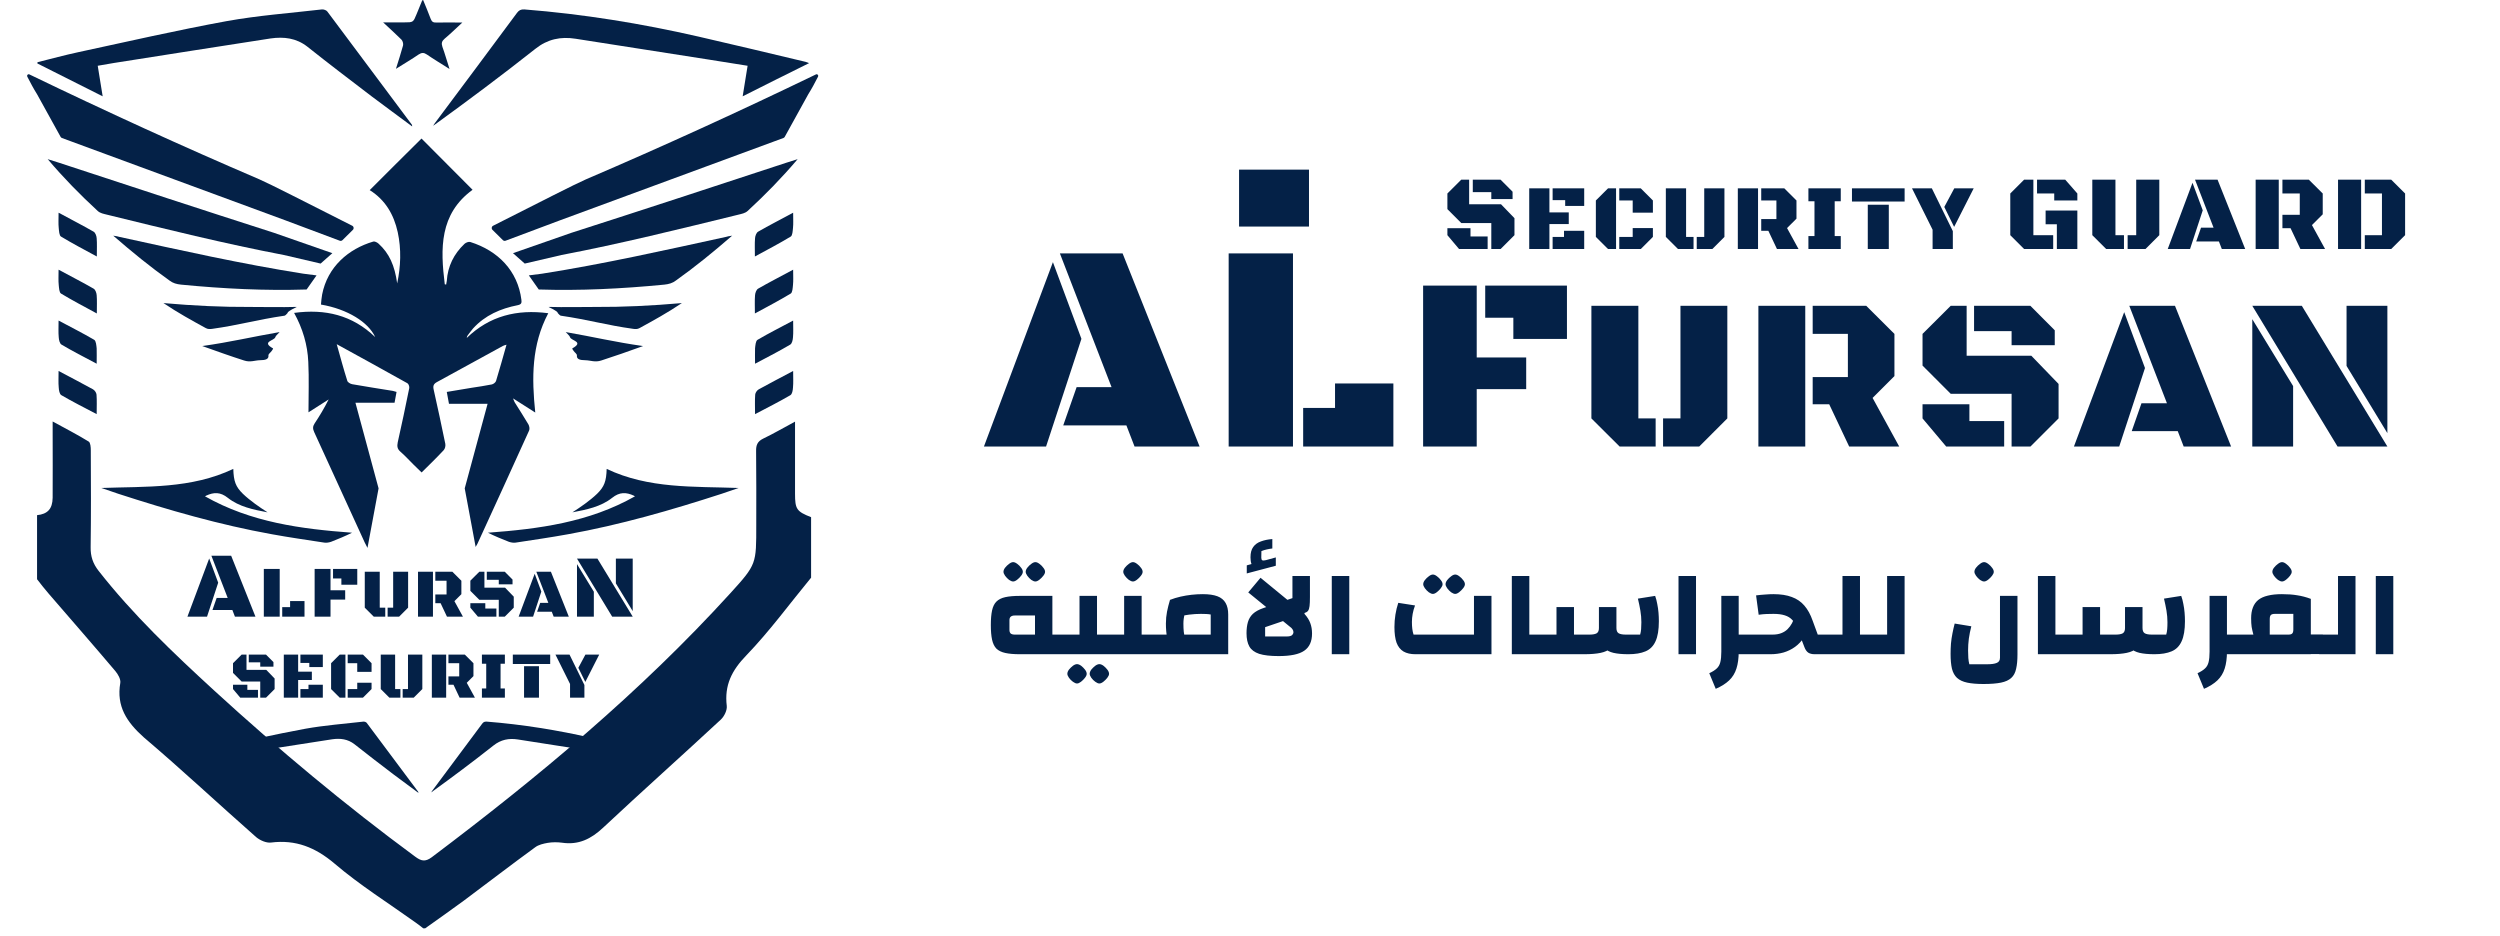 <svg width="163" height="61" viewBox="0 0 163 61" fill="none" xmlns="http://www.w3.org/2000/svg">
<path d="M15.317 40.205L15.15 39.771H13.852L14.127 38.984H14.845L13.783 36.235H15.072L16.655 40.205H15.317ZM12.221 40.205L13.639 36.414L14.226 37.991L13.499 40.205H12.221ZM17.201 40.205V37.095H18.237V40.205H17.201ZM18.401 40.205V39.584H18.914V39.19H19.854V40.205H18.401ZM20.514 40.205V37.095H21.55V38.484H22.506V39.096H21.55V40.205H20.514ZM22.258 38.126V37.716H21.714V37.095H23.294V38.126H22.258ZM25.273 40.205V39.62H25.634V37.279H26.609V39.62L26.024 40.205H25.273ZM24.369 40.205L23.783 39.62V37.279H24.759V39.62H25.119V40.205H24.369ZM28.383 39.327V38.761H29.115V37.864H28.383V37.279H29.496L30.082 37.864V38.741L29.628 39.195L30.182 40.205H29.141L28.727 39.327H28.383ZM27.254 40.205V37.279H28.229V40.205H27.254ZM32.52 40.205V39.108H31.253L30.667 38.522V37.862L31.253 37.277H31.584V38.316H32.93L33.497 38.903V39.62L32.912 40.205H32.52ZM32.52 38.098V37.805H31.739V37.277H32.91L33.417 37.787V38.098H32.52ZM31.159 40.205L30.667 39.62V39.327H31.642V39.675H32.365V40.205H31.159ZM36.099 40.205L35.976 39.885H35.019L35.222 39.305H35.751L34.968 37.277H35.919L37.086 40.205H36.099ZM33.816 40.205L34.862 37.41L35.294 38.572L34.758 40.205H33.816ZM39.913 40.205L37.62 36.42H38.952L41.253 40.205H39.913ZM41.253 39.845L40.155 38.037V36.42H41.253V39.845ZM37.62 40.205V36.78L38.718 38.579V40.205H37.62Z" fill="#042147"/>
<path d="M16.968 45.487V44.435H15.755L15.192 43.873V43.241L15.755 42.68H16.072V43.676H17.362L17.905 44.239V44.926L17.345 45.487H16.968ZM16.968 43.467V43.186H16.22V42.68H17.343L17.829 43.169V43.467H16.968ZM15.664 45.487L15.192 44.926V44.645H16.127V44.979H16.82V45.487H15.664ZM18.504 45.487V42.68H19.439V43.792H20.333V44.334H19.439V45.487H18.504ZM20.168 43.492V43.224H19.587V42.68H21.048V43.492H20.168ZM19.587 45.487V44.926H20.113V44.645H21.048V45.487H19.587ZM22.15 45.487L21.587 44.926V43.241L22.15 42.68H22.522V45.487H22.15ZM23.292 43.805V43.241H22.67V42.68H23.666L24.226 43.241V43.805H23.292ZM22.67 45.487V44.926H23.292V44.516H24.226V44.926L23.666 45.487H22.67ZM26.254 45.487V44.926H26.601V42.68H27.536V44.926L26.976 45.487H26.254ZM25.387 45.487L24.825 44.926V42.68H25.762V44.926H26.106V45.487H25.387ZM29.238 44.645V44.101H29.941V43.241H29.238V42.68H30.306L30.869 43.241V44.082L30.433 44.518L30.964 45.487H29.966L29.568 44.645H29.238ZM28.156 45.487V42.68H29.09V45.487H28.156ZM31.421 45.487V44.888H31.702V43.276H31.421V42.68H32.918V43.276H32.637V44.888H32.918V45.487H31.421ZM33.436 43.291V42.68H35.873V43.291H33.436ZM34.168 45.487V43.437H35.141V45.487H34.168ZM37.167 45.487V44.594L36.215 42.68H37.133L38.103 44.66V45.487H37.167ZM38.163 44.463L37.708 43.541L38.169 42.68H39.068L38.163 44.463Z" fill="#042147"/>
<path d="M13.367 32.361C13.413 32.33 13.428 32.323 13.444 32.315C13.943 32.085 14.366 32.069 14.857 32.461C15.595 33.044 16.524 33.229 17.446 33.405C17.169 33.221 16.885 33.044 16.624 32.845C16.348 32.638 16.079 32.43 15.833 32.192C15.364 31.732 15.234 31.378 15.211 30.572C12.468 31.877 9.526 31.709 6.607 31.816C6.976 31.939 7.337 32.069 7.705 32.192C10.993 33.259 14.319 34.219 17.73 34.833C18.867 35.041 20.004 35.202 21.141 35.378C21.287 35.401 21.448 35.371 21.587 35.325C22.047 35.148 22.501 34.956 22.954 34.733C19.628 34.488 16.363 34.058 13.367 32.361Z" fill="#042147"/>
<path d="M41.399 32.361C41.353 32.33 41.337 32.323 41.322 32.315C40.823 32.085 40.4 32.069 39.908 32.461C39.171 33.044 38.242 33.229 37.32 33.405C37.596 33.221 37.88 33.044 38.142 32.845C38.418 32.638 38.687 32.43 38.933 32.192C39.401 31.732 39.532 31.378 39.555 30.572C42.297 31.877 45.24 31.709 48.159 31.816C47.79 31.939 47.429 32.069 47.06 32.192C43.772 33.259 40.446 34.219 37.035 34.833C35.898 35.041 34.762 35.202 33.625 35.378C33.479 35.401 33.317 35.371 33.179 35.325C32.718 35.148 32.265 34.956 31.812 34.733C35.138 34.488 38.403 34.058 41.399 32.361Z" fill="#042147"/>
<path d="M40.397 50.499C40.465 50.07 40.532 49.684 40.593 49.285C40.078 49.206 39.581 49.126 39.091 49.047C37.313 48.771 35.541 48.489 33.763 48.213C33.174 48.121 32.653 48.225 32.169 48.611C30.844 49.659 29.489 50.67 28.109 51.669C28.134 51.627 28.158 51.584 28.189 51.547C29.274 50.094 30.36 48.642 31.439 47.184C31.518 47.079 31.592 47.043 31.727 47.049C34.063 47.233 36.362 47.606 38.643 48.127C40.066 48.452 41.482 48.795 42.905 49.132C42.929 49.138 42.954 49.151 43.034 49.181C42.138 49.623 41.286 50.051 40.397 50.499Z" fill="#042147"/>
<path d="M27.279 51.694C26.727 51.283 26.187 50.891 25.66 50.493C24.808 49.843 23.956 49.194 23.115 48.526C22.674 48.182 22.183 48.127 21.662 48.201C19.59 48.52 17.511 48.844 15.439 49.169C15.236 49.2 15.028 49.236 14.795 49.279C14.856 49.672 14.924 50.058 14.991 50.493C14.102 50.052 13.25 49.623 12.398 49.194C12.398 49.175 12.404 49.163 12.404 49.145C12.943 49.01 13.483 48.863 14.022 48.746C15.984 48.323 17.934 47.876 19.909 47.514C21.16 47.288 22.435 47.196 23.698 47.049C23.765 47.043 23.876 47.079 23.913 47.135C25.035 48.63 26.151 50.131 27.273 51.633C27.279 51.639 27.273 51.651 27.279 51.694Z" fill="#042147"/>
<path d="M30.811 12.375C28.647 13.953 28.709 16.213 28.999 18.534C29.026 18.541 29.061 18.548 29.088 18.555C29.102 18.479 29.123 18.396 29.13 18.321C29.192 17.356 29.592 16.557 30.288 15.896C30.378 15.813 30.564 15.744 30.667 15.779C32.473 16.35 33.755 17.653 33.996 19.547C34.024 19.753 33.989 19.849 33.755 19.898C32.638 20.118 31.631 20.552 30.846 21.413C30.715 21.558 30.605 21.724 30.487 21.875C30.46 21.916 30.439 21.965 30.433 22.033C31.922 20.594 33.707 20.154 35.747 20.422C34.651 22.489 34.665 24.652 34.899 26.898C34.417 26.588 33.969 26.305 33.452 25.975C33.507 26.112 33.527 26.181 33.562 26.237C33.858 26.712 34.169 27.187 34.451 27.669C34.513 27.779 34.547 27.958 34.499 28.069C33.382 30.535 32.259 32.995 31.129 35.454C31.108 35.503 31.074 35.551 31.012 35.661C30.773 34.381 30.536 33.109 30.3 31.841L31.791 26.326H29.273C29.226 26.069 29.178 25.812 29.13 25.554C29.688 25.464 30.212 25.375 30.742 25.285C31.183 25.216 31.632 25.154 32.066 25.065C32.17 25.044 32.314 24.934 32.342 24.838C32.576 24.073 32.79 23.302 33.024 22.475C32.914 22.509 32.838 22.523 32.783 22.558C31.356 23.343 29.929 24.128 28.495 24.907C28.275 25.024 28.219 25.155 28.274 25.396C28.536 26.574 28.792 27.745 29.033 28.93C29.061 29.061 29.019 29.253 28.93 29.35C28.475 29.839 27.999 30.301 27.489 30.804C27.317 30.639 27.152 30.48 26.986 30.315C26.69 30.025 26.414 29.715 26.104 29.447C25.897 29.267 25.883 29.088 25.932 28.84C26.194 27.662 26.448 26.491 26.683 25.306C26.703 25.209 26.641 25.031 26.565 24.989C25.056 24.142 23.546 23.316 21.954 22.441C22.195 23.295 22.402 24.067 22.644 24.831C22.672 24.927 22.843 25.03 22.967 25.051C23.849 25.209 24.732 25.341 25.614 25.486C25.683 25.499 25.745 25.52 25.855 25.554C25.812 25.788 25.768 26.023 25.725 26.257H23.174L24.683 31.842C24.443 33.126 24.202 34.417 23.96 35.723C23.87 35.551 23.822 35.461 23.78 35.371C22.677 32.967 21.588 30.57 20.485 28.172C20.389 27.959 20.382 27.807 20.513 27.608C20.844 27.112 21.147 26.601 21.43 26.043C20.982 26.333 20.527 26.622 20.113 26.884C20.113 25.782 20.155 24.686 20.1 23.591C20.051 22.482 19.741 21.427 19.176 20.401C21.209 20.125 22.974 20.546 24.463 21.979C24.022 21.007 22.657 20.153 20.927 19.857C20.947 19.643 20.962 19.416 21.003 19.202C21.355 17.397 22.719 16.226 24.339 15.75C24.435 15.723 24.594 15.805 24.684 15.888C25.38 16.522 25.731 17.301 25.896 18.479C26.131 17.37 26.173 16.254 25.932 15.138C25.677 13.981 25.118 13.03 24.105 12.396C25.235 11.259 26.366 10.143 27.482 9.033C28.565 10.115 29.688 11.245 30.811 12.375Z" fill="#042147"/>
<path d="M2.416 33.589C3.1 33.518 3.422 33.186 3.433 32.452C3.443 31.043 3.433 29.634 3.433 28.225C3.433 28.014 3.433 27.812 3.433 27.48C4.278 27.943 5.044 28.336 5.779 28.788C5.9 28.859 5.92 29.161 5.92 29.362C5.93 31.465 5.94 33.569 5.91 35.682C5.9 36.276 6.061 36.749 6.423 37.212C8.669 40.08 11.307 42.586 13.985 45.041C18.164 48.866 22.504 52.489 27.065 55.85C27.458 56.142 27.72 56.212 28.153 55.89C35.09 50.667 41.756 45.122 47.617 38.681C49.339 36.789 49.308 36.769 49.308 34.223C49.308 32.623 49.318 31.013 49.298 29.413C49.288 29.02 49.389 28.778 49.761 28.597C50.436 28.275 51.081 27.893 51.836 27.49C51.836 28.497 51.836 29.413 51.836 30.328C51.836 30.942 51.836 31.566 51.836 32.18C51.836 33.196 51.936 33.347 52.883 33.72C52.883 35.038 52.883 36.346 52.883 37.665C51.483 39.365 50.184 41.147 48.664 42.727C47.707 43.713 47.224 44.679 47.385 46.028C47.415 46.309 47.224 46.702 47.002 46.913C44.455 49.278 41.857 51.593 39.32 53.968C38.534 54.703 37.719 55.105 36.641 54.944C36.339 54.904 36.017 54.904 35.715 54.954C35.433 55.005 35.111 55.075 34.889 55.246C33.328 56.383 31.798 57.561 30.247 58.718C29.411 59.332 28.566 59.926 27.72 60.529C27.679 60.529 27.639 60.529 27.599 60.529C27.438 60.399 27.267 60.268 27.095 60.147C25.323 58.879 23.46 57.712 21.809 56.303C20.56 55.246 19.282 54.733 17.671 54.934C17.369 54.974 16.956 54.793 16.704 54.582C14.257 52.428 11.871 50.194 9.383 48.081C8.256 47.074 7.581 46.048 7.843 44.528C7.883 44.287 7.692 43.955 7.511 43.743C6.071 42.042 4.611 40.372 3.161 38.691C2.899 38.389 2.657 38.077 2.416 37.765C2.416 36.377 2.416 34.988 2.416 33.589Z" fill="#042147"/>
<path d="M51.713 17.584C50.878 18.036 50.144 18.408 49.43 18.82C49.32 18.88 49.239 19.091 49.229 19.242C49.199 19.604 49.219 19.966 49.219 20.438C50.054 19.986 50.818 19.584 51.552 19.142C51.673 19.071 51.683 18.77 51.703 18.579C51.733 18.297 51.713 18.006 51.713 17.584Z" fill="#042147"/>
<path d="M51.713 13.869C50.878 14.321 50.144 14.693 49.43 15.105C49.32 15.165 49.239 15.376 49.229 15.527C49.199 15.889 49.219 16.251 49.219 16.723C50.054 16.271 50.818 15.869 51.552 15.427C51.673 15.356 51.683 15.055 51.703 14.864C51.733 14.582 51.713 14.291 51.713 13.869Z" fill="#042147"/>
<path d="M51.713 24.188C50.889 24.63 50.174 24.992 49.471 25.384C49.36 25.444 49.249 25.605 49.239 25.726C49.209 26.118 49.229 26.52 49.229 27.002C50.054 26.57 50.808 26.188 51.532 25.766C51.653 25.695 51.693 25.444 51.703 25.263C51.733 24.952 51.713 24.62 51.713 24.188Z" fill="#042147"/>
<path d="M49.229 23.715C50.084 23.263 50.808 22.891 51.522 22.469C51.643 22.398 51.693 22.157 51.703 21.986C51.733 21.665 51.713 21.333 51.713 20.901C50.889 21.343 50.124 21.725 49.39 22.157C49.269 22.227 49.249 22.529 49.229 22.72C49.219 23.001 49.229 23.293 49.229 23.715Z" fill="#042147"/>
<path d="M3.819 17.583C4.654 18.036 5.388 18.407 6.102 18.82C6.213 18.88 6.293 19.091 6.303 19.242C6.333 19.604 6.313 19.965 6.313 20.438C5.478 19.985 4.714 19.584 3.98 19.141C3.859 19.071 3.849 18.769 3.829 18.578C3.799 18.297 3.819 18.005 3.819 17.583Z" fill="#042147"/>
<path d="M3.819 13.868C4.654 14.321 5.388 14.693 6.102 15.105C6.213 15.165 6.293 15.376 6.303 15.527C6.333 15.889 6.313 16.251 6.313 16.723C5.478 16.271 4.714 15.869 3.98 15.426C3.859 15.356 3.849 15.055 3.829 14.864C3.799 14.582 3.819 14.291 3.819 13.868Z" fill="#042147"/>
<path d="M3.819 24.187C4.644 24.629 5.358 24.991 6.062 25.383C6.172 25.443 6.283 25.604 6.293 25.725C6.323 26.117 6.303 26.519 6.303 27.001C5.478 26.569 4.724 26.187 4 25.765C3.879 25.695 3.839 25.443 3.829 25.262C3.799 24.951 3.819 24.619 3.819 24.187Z" fill="#042147"/>
<path d="M6.303 23.714C5.448 23.262 4.724 22.89 4.01 22.468C3.889 22.398 3.839 22.156 3.829 21.985C3.799 21.664 3.819 21.332 3.819 20.9C4.644 21.342 5.408 21.724 6.142 22.156C6.263 22.227 6.283 22.528 6.303 22.719C6.313 23.001 6.303 23.292 6.303 23.714Z" fill="#042147"/>
<path d="M48.422 6.28C48.533 5.576 48.644 4.942 48.744 4.288C47.898 4.157 47.083 4.026 46.277 3.895C43.357 3.442 40.447 2.979 37.527 2.526C36.56 2.375 35.705 2.547 34.909 3.181C32.734 4.901 30.509 6.562 28.243 8.202C28.283 8.132 28.324 8.061 28.374 8.001C30.156 5.616 31.939 3.231 33.711 0.836C33.842 0.665 33.962 0.604 34.184 0.614C38.02 0.916 41.797 1.53 45.542 2.386C47.878 2.919 50.204 3.482 52.54 4.036C52.581 4.046 52.621 4.066 52.752 4.117C51.282 4.841 49.882 5.546 48.422 6.28Z" fill="#042147"/>
<path d="M26.873 8.243C25.967 7.568 25.081 6.924 24.215 6.27C22.815 5.203 21.415 4.137 20.036 3.04C19.311 2.476 18.505 2.386 17.649 2.506C14.236 3.03 10.832 3.573 7.429 4.106C7.097 4.157 6.754 4.217 6.372 4.288C6.472 4.932 6.583 5.566 6.694 6.28C5.234 5.546 3.834 4.841 2.435 4.137C2.435 4.106 2.445 4.086 2.445 4.056C3.331 3.835 4.217 3.593 5.103 3.402C8.325 2.708 11.527 1.973 14.77 1.379C16.824 1.007 18.918 0.856 20.992 0.614C21.103 0.604 21.284 0.665 21.345 0.755C23.187 3.211 25.02 5.676 26.863 8.142C26.863 8.152 26.863 8.172 26.873 8.243Z" fill="#042147"/>
<path d="M27.587 0C27.758 0.423 27.929 0.815 28.08 1.228C28.151 1.419 28.252 1.479 28.443 1.469C28.977 1.459 29.5 1.469 30.145 1.469C29.722 1.862 29.369 2.204 28.997 2.516C28.805 2.677 28.765 2.818 28.846 3.059C29.007 3.492 29.128 3.945 29.309 4.498C28.755 4.146 28.282 3.864 27.829 3.552C27.637 3.422 27.496 3.422 27.295 3.552C26.842 3.864 26.358 4.146 25.815 4.488C25.986 3.935 26.147 3.452 26.278 2.969C26.308 2.858 26.258 2.667 26.177 2.586C25.815 2.224 25.432 1.882 24.979 1.459C25.503 1.459 25.936 1.459 26.369 1.459C26.942 1.459 26.942 1.459 27.164 0.916C27.285 0.624 27.406 0.332 27.526 0.03C27.517 0.03 27.537 0.03 27.587 0Z" fill="#042147"/>
<path d="M13.187 22.562C14.982 22.312 16.483 21.952 18.23 21.651C18.091 21.815 17.974 21.886 17.95 21.988C17.875 22.217 17.023 22.279 17.795 22.712C17.831 22.73 17.747 22.828 17.715 22.88C17.65 22.983 17.489 23.073 17.502 23.184C17.526 23.417 17.311 23.484 16.951 23.486C16.611 23.494 16.316 23.64 15.911 23.503C15.041 23.225 14.197 22.923 13.187 22.562Z" fill="#042147"/>
<path d="M16.921 11.697C11.864 9.53 6.868 7.244 1.915 4.851L1.914 4.851C1.907 4.848 1.903 4.846 1.895 4.844C1.806 4.823 1.737 4.916 1.779 4.998C1.989 5.402 2.186 5.78 2.413 6.138C3.134 7.449 3.247 7.643 3.951 8.922C3.97 8.957 4.002 8.985 4.039 8.998L18.636 14.377L22.153 15.695C22.213 15.718 22.282 15.703 22.328 15.658L23.009 14.985C23.09 14.905 23.068 14.77 22.967 14.719C19.982 13.211 17.604 11.992 16.921 11.697Z" fill="#042147"/>
<path d="M3.866 10.616L3.11 10.377C4.151 11.604 5.216 12.69 6.372 13.756C6.537 13.907 6.761 13.941 6.978 13.997C10.818 14.938 14.654 15.89 18.516 16.628L20.904 17.185L21.669 16.507L17.864 15.18C13.197 13.683 8.522 12.147 3.866 10.616Z" fill="#042147"/>
<path d="M7.779 15.444C7.689 15.413 7.612 15.402 7.383 15.366C8.614 16.435 9.784 17.388 11.051 18.291C11.275 18.462 11.515 18.529 11.807 18.558C14.574 18.827 17.306 18.962 19.992 18.875L20.639 17.955L19.774 17.844C15.76 17.212 11.774 16.316 7.779 15.444Z" fill="#042147"/>
<path d="M10.657 19.761C12.654 19.936 14.494 20.023 16.305 20.013C16.919 20.013 18.571 20.037 19.177 20.013C19.574 20.002 19.177 20.013 18.718 20.39C18.89 20.262 18.643 20.559 18.556 20.582C16.733 20.848 15.593 21.197 13.834 21.441C13.702 21.459 13.556 21.472 13.412 21.389C12.518 20.898 11.609 20.402 10.657 19.761Z" fill="#042147"/>
<path d="M41.929 22.563C40.135 22.312 38.633 21.953 36.887 21.651C37.026 21.815 37.142 21.886 37.167 21.989C37.242 22.218 38.094 22.28 37.321 22.712C37.286 22.731 37.369 22.829 37.402 22.881C37.466 22.983 37.627 23.073 37.614 23.185C37.591 23.418 37.806 23.484 38.165 23.487C38.506 23.494 38.8 23.64 39.206 23.503C40.076 23.225 40.92 22.924 41.929 22.563Z" fill="#042147"/>
<path d="M38.196 11.697C43.253 9.53 48.249 7.244 53.202 4.851L53.203 4.851C53.21 4.848 53.213 4.846 53.221 4.844C53.31 4.823 53.379 4.916 53.337 4.998C53.128 5.402 52.93 5.78 52.703 6.138C51.983 7.449 51.87 7.643 51.166 8.922C51.147 8.957 51.115 8.985 51.078 8.998L36.48 14.377L32.964 15.695C32.903 15.718 32.835 15.703 32.789 15.658L32.108 14.985C32.027 14.905 32.048 14.77 32.15 14.719C35.135 13.211 37.513 11.992 38.196 11.697Z" fill="#042147"/>
<path d="M51.251 10.616L52.007 10.377C50.966 11.604 49.901 12.69 48.745 13.756C48.579 13.907 48.355 13.941 48.139 13.997C44.299 14.938 40.462 15.89 36.601 16.628L34.213 17.185L33.447 16.507L37.253 15.18C41.919 13.683 46.595 12.147 51.251 10.616Z" fill="#042147"/>
<path d="M47.34 15.444C47.431 15.413 47.507 15.401 47.736 15.366C46.505 16.435 45.335 17.388 44.068 18.291C43.844 18.462 43.604 18.528 43.312 18.558C40.545 18.827 37.813 18.962 35.127 18.875L34.48 17.955L35.345 17.844C39.36 17.212 43.346 16.315 47.34 15.444Z" fill="#042147"/>
<path d="M44.459 19.761C42.461 19.936 40.622 20.023 38.81 20.013C38.197 20.013 36.545 20.037 35.939 20.013C35.542 20.001 35.939 20.013 36.397 20.39C36.225 20.262 36.473 20.558 36.56 20.582C38.383 20.848 39.522 21.197 41.282 21.44C41.414 21.459 41.56 21.472 41.703 21.389C42.598 20.898 43.507 20.402 44.459 19.761Z" fill="#042147"/>
<path d="M68.607 41.376H69.4V42.655H68.607V41.376ZM68.615 38.852V42.655H66.487C66.109 42.655 65.797 42.628 65.549 42.574C65.3 42.52 65.106 42.425 64.966 42.291C64.831 42.15 64.737 41.956 64.683 41.708C64.629 41.46 64.602 41.142 64.602 40.753C64.602 40.365 64.629 40.047 64.683 39.799C64.737 39.551 64.831 39.359 64.966 39.224C65.106 39.084 65.3 38.987 65.549 38.933C65.797 38.879 66.109 38.852 66.487 38.852H68.615ZM67.482 40.13H66.163C66.045 40.13 65.956 40.157 65.896 40.211C65.843 40.26 65.816 40.333 65.816 40.43V41.077C65.816 41.174 65.843 41.25 65.896 41.304C65.956 41.352 66.045 41.376 66.163 41.376H67.482V40.13ZM66.058 37.913C65.983 37.913 65.894 37.878 65.791 37.808C65.694 37.733 65.608 37.644 65.532 37.541C65.462 37.439 65.427 37.352 65.427 37.282C65.427 37.196 65.462 37.107 65.532 37.015C65.608 36.918 65.694 36.835 65.791 36.765C65.888 36.689 65.977 36.651 66.058 36.651C66.139 36.651 66.228 36.689 66.325 36.765C66.422 36.835 66.506 36.918 66.576 37.015C66.652 37.107 66.689 37.196 66.689 37.282C66.689 37.358 66.652 37.444 66.576 37.541C66.501 37.638 66.414 37.725 66.317 37.8C66.22 37.876 66.134 37.913 66.058 37.913ZM67.507 37.913C67.431 37.913 67.342 37.878 67.24 37.808C67.142 37.733 67.056 37.644 66.981 37.541C66.91 37.439 66.875 37.352 66.875 37.282C66.875 37.196 66.91 37.107 66.981 37.015C67.056 36.918 67.142 36.835 67.24 36.765C67.337 36.689 67.426 36.651 67.507 36.651C67.587 36.651 67.676 36.689 67.773 36.765C67.871 36.835 67.954 36.918 68.024 37.015C68.1 37.107 68.138 37.196 68.138 37.282C68.138 37.358 68.1 37.444 68.024 37.541C67.949 37.638 67.862 37.725 67.765 37.8C67.668 37.876 67.582 37.913 67.507 37.913ZM71.525 41.376H72.31V42.655H69.154V41.376H70.384V38.852H71.525V41.376ZM70.222 44.564C70.147 44.564 70.058 44.526 69.955 44.451C69.858 44.381 69.772 44.295 69.697 44.192C69.626 44.09 69.591 44.003 69.591 43.933C69.591 43.847 69.626 43.755 69.697 43.658C69.772 43.566 69.858 43.483 69.955 43.407C70.052 43.337 70.141 43.302 70.222 43.302C70.303 43.302 70.392 43.337 70.489 43.407C70.587 43.483 70.67 43.566 70.74 43.658C70.816 43.755 70.853 43.847 70.853 43.933C70.853 44.009 70.816 44.095 70.74 44.192C70.665 44.289 70.578 44.376 70.481 44.451C70.384 44.526 70.298 44.564 70.222 44.564ZM71.679 44.564C71.603 44.564 71.514 44.526 71.412 44.451C71.315 44.381 71.228 44.295 71.153 44.192C71.083 44.09 71.048 44.003 71.048 43.933C71.048 43.847 71.083 43.755 71.153 43.658C71.228 43.566 71.315 43.483 71.412 43.407C71.509 43.337 71.598 43.302 71.679 43.302C71.76 43.302 71.849 43.337 71.946 43.407C72.043 43.483 72.126 43.566 72.197 43.658C72.272 43.755 72.31 43.847 72.31 43.933C72.31 44.009 72.272 44.095 72.197 44.192C72.121 44.289 72.035 44.376 71.938 44.451C71.841 44.526 71.754 44.564 71.679 44.564ZM74.435 41.376H75.219V42.655H72.064V41.376H73.294V38.852H74.435V41.376ZM73.868 37.913C73.793 37.913 73.704 37.878 73.601 37.808C73.504 37.733 73.418 37.644 73.342 37.541C73.272 37.439 73.237 37.352 73.237 37.282C73.237 37.196 73.272 37.107 73.342 37.015C73.418 36.918 73.504 36.835 73.601 36.765C73.698 36.689 73.787 36.651 73.868 36.651C73.949 36.651 74.038 36.689 74.135 36.765C74.232 36.835 74.316 36.918 74.386 37.015C74.462 37.107 74.499 37.196 74.499 37.282C74.499 37.358 74.462 37.444 74.386 37.541C74.311 37.638 74.224 37.725 74.127 37.8C74.03 37.876 73.944 37.913 73.868 37.913ZM78.428 38.739C78.817 38.739 79.132 38.785 79.375 38.876C79.618 38.968 79.796 39.114 79.909 39.313C80.022 39.507 80.079 39.758 80.079 40.066V42.655H74.974V41.376H78.938V40.066C78.857 40.05 78.763 40.039 78.655 40.033C78.552 40.028 78.434 40.025 78.299 40.025C78.051 40.025 77.795 40.041 77.53 40.074C77.266 40.106 76.999 40.157 76.729 40.227L76.284 39.111C76.505 39.025 76.735 38.955 76.972 38.901C77.209 38.847 77.449 38.806 77.692 38.779C77.94 38.752 78.186 38.739 78.428 38.739ZM76.438 42.275C76.271 42.086 76.158 41.856 76.098 41.587C76.044 41.317 76.017 41.007 76.017 40.656C76.017 40.381 76.042 40.122 76.09 39.88C76.139 39.637 76.203 39.381 76.284 39.111L77.457 39.362C77.366 39.621 77.293 39.85 77.239 40.05C77.185 40.244 77.158 40.446 77.158 40.656C77.158 40.867 77.166 41.045 77.182 41.19C77.199 41.336 77.226 41.465 77.263 41.579C77.301 41.687 77.352 41.794 77.417 41.902L76.438 42.275ZM84.267 38.998V37.557H85.408V38.933C85.408 39.181 85.4 39.375 85.383 39.516C85.367 39.65 85.335 39.753 85.286 39.823C85.238 39.888 85.159 39.936 85.052 39.969V40.025C85.235 40.23 85.362 40.432 85.432 40.632C85.507 40.832 85.545 41.056 85.545 41.304C85.545 41.821 85.375 42.196 85.035 42.428C84.701 42.66 84.145 42.776 83.369 42.776C82.829 42.776 82.406 42.728 82.098 42.63C81.796 42.528 81.583 42.369 81.459 42.153C81.335 41.932 81.273 41.643 81.273 41.287C81.273 41.012 81.303 40.772 81.362 40.567C81.421 40.357 81.529 40.176 81.686 40.025C81.848 39.874 82.077 39.747 82.374 39.645L84.267 38.998ZM82.487 41.498H83.886C84.054 41.498 84.17 41.471 84.234 41.417C84.299 41.358 84.332 41.29 84.332 41.215C84.332 41.155 84.313 41.096 84.275 41.037C84.237 40.972 84.178 40.913 84.097 40.859L83.652 40.495L82.487 40.891V41.498ZM82.794 39.774L81.386 38.626L82.187 37.671L84.186 39.313L82.794 39.774ZM82.535 36.522L83.183 36.344V36.886L81.289 37.388V36.862L81.597 36.773C81.575 36.713 81.559 36.649 81.548 36.578C81.537 36.508 81.532 36.427 81.532 36.336C81.532 36.05 81.591 35.826 81.71 35.664C81.829 35.497 81.996 35.376 82.212 35.3C82.427 35.219 82.676 35.168 82.956 35.146V35.761C82.821 35.778 82.697 35.799 82.584 35.826C82.476 35.848 82.363 35.883 82.244 35.931L82.236 36.36C82.236 36.446 82.258 36.503 82.301 36.53C82.349 36.551 82.427 36.549 82.535 36.522ZM86.832 42.655V37.557H87.973V42.655H86.832ZM92.284 42.655C91.971 42.655 91.712 42.596 91.507 42.477C91.302 42.353 91.151 42.161 91.054 41.902C90.962 41.638 90.917 41.298 90.917 40.883C90.917 40.613 90.938 40.343 90.981 40.074C91.024 39.804 91.087 39.548 91.167 39.305L92.26 39.475C92.189 39.664 92.138 39.847 92.106 40.025C92.074 40.203 92.057 40.379 92.057 40.551C92.057 40.724 92.066 40.875 92.082 41.004C92.098 41.134 92.125 41.258 92.163 41.376H96.103V38.852H97.244V42.655H92.284ZM93.425 38.723C93.349 38.723 93.26 38.688 93.158 38.617C93.061 38.542 92.974 38.453 92.899 38.35C92.829 38.248 92.794 38.162 92.794 38.092C92.794 38.005 92.829 37.916 92.899 37.825C92.974 37.727 93.061 37.644 93.158 37.574C93.255 37.498 93.344 37.46 93.425 37.46C93.506 37.46 93.595 37.498 93.692 37.574C93.789 37.644 93.873 37.727 93.943 37.825C94.018 37.916 94.056 38.005 94.056 38.092C94.056 38.167 94.018 38.253 93.943 38.35C93.867 38.447 93.781 38.534 93.684 38.609C93.587 38.685 93.5 38.723 93.425 38.723ZM94.881 38.723C94.806 38.723 94.717 38.688 94.614 38.617C94.517 38.542 94.431 38.453 94.355 38.35C94.285 38.248 94.25 38.162 94.25 38.092C94.25 38.005 94.285 37.916 94.355 37.825C94.431 37.727 94.517 37.644 94.614 37.574C94.711 37.498 94.8 37.46 94.881 37.46C94.962 37.46 95.051 37.498 95.148 37.574C95.245 37.644 95.329 37.727 95.399 37.825C95.475 37.916 95.512 38.005 95.512 38.092C95.512 38.167 95.475 38.253 95.399 38.35C95.323 38.447 95.237 38.534 95.14 38.609C95.043 38.685 94.957 38.723 94.881 38.723ZM98.571 42.655V37.557H99.712V41.376H100.497V42.655H98.571ZM106.168 42.655C105.774 42.655 105.45 42.625 105.197 42.566C104.949 42.507 104.755 42.407 104.614 42.266C104.48 42.121 104.385 41.921 104.331 41.668C104.277 41.409 104.25 41.088 104.25 40.705V39.58H105.391V40.948C105.391 41.12 105.442 41.236 105.545 41.295C105.647 41.349 105.798 41.376 105.998 41.376H106.937C106.969 41.269 106.99 41.15 107.001 41.02C107.012 40.891 107.017 40.74 107.017 40.567C107.017 40.319 106.996 40.068 106.953 39.815C106.91 39.561 106.856 39.3 106.791 39.03L107.916 38.852C107.975 39.019 108.021 39.195 108.053 39.378C108.091 39.561 108.118 39.75 108.134 39.944C108.15 40.133 108.158 40.319 108.158 40.503C108.158 41.064 108.085 41.501 107.94 41.813C107.8 42.126 107.581 42.345 107.284 42.469C106.993 42.593 106.621 42.655 106.168 42.655ZM103.288 42.655H102.624V41.376H103.644C103.843 41.376 103.994 41.349 104.097 41.295C104.199 41.236 104.25 41.12 104.25 40.948V39.58H105.391V40.705C105.391 41.088 105.364 41.409 105.31 41.668C105.256 41.921 105.154 42.121 105.003 42.266C104.857 42.407 104.644 42.507 104.364 42.566C104.089 42.625 103.73 42.655 103.288 42.655ZM102.624 42.655H100.253V41.376H101.483V39.58H102.624V42.655ZM109.439 42.655V37.557H110.58V42.655H109.439ZM113.355 41.376H114.139V42.655H113.355V41.376ZM111.866 44.912L111.445 43.893C111.656 43.796 111.817 43.693 111.931 43.585C112.044 43.483 112.122 43.345 112.165 43.173C112.208 43 112.23 42.771 112.23 42.485V38.852H113.363V42.485C113.363 42.916 113.314 43.283 113.217 43.585C113.12 43.893 112.961 44.152 112.74 44.362C112.519 44.572 112.227 44.756 111.866 44.912ZM118.517 41.376H119.156V42.655H118.314C118.142 42.655 118.002 42.62 117.894 42.55C117.791 42.474 117.71 42.358 117.651 42.202L117.166 40.94C117.09 40.729 116.988 40.556 116.858 40.422C116.729 40.281 116.567 40.182 116.373 40.122C116.178 40.058 115.933 40.025 115.636 40.025C115.496 40.025 115.345 40.028 115.183 40.033C115.021 40.039 114.849 40.055 114.665 40.082L114.496 38.82C114.706 38.793 114.905 38.774 115.094 38.763C115.283 38.747 115.461 38.739 115.628 38.739C116.103 38.739 116.502 38.801 116.826 38.925C117.155 39.044 117.427 39.23 117.643 39.483C117.864 39.737 118.045 40.066 118.185 40.47L118.517 41.376ZM117.02 40.187L118.08 40.543C117.967 40.926 117.821 41.252 117.643 41.522C117.47 41.792 117.268 42.01 117.036 42.177C116.81 42.339 116.561 42.461 116.292 42.541C116.022 42.617 115.739 42.655 115.442 42.655H113.897V41.376H115.572C115.793 41.376 115.984 41.344 116.146 41.279C116.308 41.215 116.443 41.128 116.551 41.02C116.664 40.907 116.758 40.78 116.834 40.64C116.909 40.5 116.971 40.349 117.02 40.187ZM121.271 41.376H122.056V42.655H118.9V41.376H120.13V37.557H121.271V41.376ZM124.18 42.655H121.81V41.376H123.04V37.557H124.18V42.655ZM128.4 43.31H129.557C129.843 43.31 130.053 43.281 130.188 43.221C130.328 43.167 130.399 43.054 130.399 42.881V38.852H131.539V42.671C131.539 43.048 131.51 43.361 131.45 43.609C131.396 43.863 131.291 44.06 131.135 44.2C130.978 44.346 130.755 44.448 130.463 44.508C130.172 44.567 129.792 44.597 129.322 44.597C128.896 44.597 128.543 44.567 128.263 44.508C127.982 44.448 127.761 44.346 127.599 44.2C127.443 44.054 127.332 43.855 127.267 43.601C127.208 43.348 127.178 43.024 127.178 42.63C127.178 42.404 127.186 42.18 127.203 41.959C127.224 41.732 127.257 41.511 127.3 41.295C127.343 41.074 127.391 40.861 127.445 40.656L128.53 40.834C128.459 41.109 128.405 41.379 128.368 41.643C128.335 41.902 128.319 42.158 128.319 42.412C128.319 42.601 128.325 42.765 128.335 42.906C128.346 43.051 128.368 43.186 128.4 43.31ZM129.363 37.913C129.287 37.913 129.198 37.878 129.096 37.808C128.999 37.733 128.912 37.644 128.837 37.541C128.767 37.439 128.732 37.352 128.732 37.282C128.732 37.196 128.767 37.107 128.837 37.015C128.912 36.918 128.999 36.835 129.096 36.765C129.193 36.689 129.282 36.651 129.363 36.651C129.444 36.651 129.533 36.689 129.63 36.765C129.727 36.835 129.811 36.918 129.881 37.015C129.956 37.107 129.994 37.196 129.994 37.282C129.994 37.358 129.956 37.444 129.881 37.541C129.805 37.638 129.719 37.725 129.622 37.8C129.525 37.876 129.438 37.913 129.363 37.913ZM132.872 42.655V37.557H134.013V41.376H134.798V42.655H132.872ZM140.469 42.655C140.075 42.655 139.751 42.625 139.498 42.566C139.25 42.507 139.056 42.407 138.915 42.266C138.78 42.121 138.686 41.921 138.632 41.668C138.578 41.409 138.551 41.088 138.551 40.705V39.58H139.692V40.948C139.692 41.12 139.743 41.236 139.846 41.295C139.948 41.349 140.099 41.376 140.299 41.376H141.237C141.27 41.269 141.291 41.15 141.302 41.02C141.313 40.891 141.318 40.74 141.318 40.567C141.318 40.319 141.297 40.068 141.254 39.815C141.21 39.561 141.157 39.3 141.092 39.03L142.216 38.852C142.276 39.019 142.322 39.195 142.354 39.378C142.392 39.561 142.419 39.75 142.435 39.944C142.451 40.133 142.459 40.319 142.459 40.503C142.459 41.064 142.386 41.501 142.241 41.813C142.1 42.126 141.882 42.345 141.585 42.469C141.294 42.593 140.922 42.655 140.469 42.655ZM137.588 42.655H136.925V41.376H137.944C138.144 41.376 138.295 41.349 138.398 41.295C138.5 41.236 138.551 41.12 138.551 40.948V39.58H139.692V40.705C139.692 41.088 139.665 41.409 139.611 41.668C139.557 41.921 139.455 42.121 139.304 42.266C139.158 42.407 138.945 42.507 138.665 42.566C138.389 42.625 138.031 42.655 137.588 42.655ZM136.925 42.655H134.554V41.376H135.784V39.58H136.925V42.655ZM145.188 41.376H145.973V42.655H145.188V41.376ZM143.7 44.912L143.279 43.893C143.489 43.796 143.651 43.693 143.764 43.585C143.878 43.483 143.956 43.345 143.999 43.173C144.042 43 144.064 42.771 144.064 42.485V38.852H145.197V42.485C145.197 42.916 145.148 43.283 145.051 43.585C144.954 43.893 144.795 44.152 144.574 44.362C144.352 44.572 144.061 44.756 143.7 44.912ZM150.666 41.368H151.451V42.647H150.666V41.368ZM145.731 41.376H146.92C146.871 41.193 146.834 41.026 146.807 40.875C146.785 40.718 146.774 40.53 146.774 40.308C146.774 40.039 146.812 39.807 146.888 39.613C146.963 39.413 147.079 39.248 147.235 39.119C147.397 38.99 147.605 38.895 147.858 38.836C148.112 38.771 148.419 38.739 148.781 38.739C149.158 38.739 149.49 38.763 149.776 38.812C150.067 38.855 150.364 38.933 150.666 39.046V42.655H145.731V41.376ZM149.202 41.376C149.326 41.376 149.409 41.352 149.452 41.304C149.501 41.255 149.525 41.169 149.525 41.045V40.025H148.32C148.196 40.025 148.109 40.05 148.061 40.098C148.012 40.147 147.988 40.236 147.988 40.365V41.376H149.202ZM148.789 37.913C148.713 37.913 148.624 37.878 148.522 37.808C148.425 37.733 148.339 37.644 148.263 37.541C148.193 37.439 148.158 37.352 148.158 37.282C148.158 37.196 148.193 37.107 148.263 37.015C148.339 36.918 148.425 36.835 148.522 36.765C148.619 36.689 148.708 36.651 148.789 36.651C148.87 36.651 148.959 36.689 149.056 36.765C149.153 36.835 149.237 36.918 149.307 37.015C149.382 37.107 149.42 37.196 149.42 37.282C149.42 37.358 149.382 37.444 149.307 37.541C149.231 37.638 149.145 37.725 149.048 37.8C148.951 37.876 148.864 37.913 148.789 37.913ZM153.579 42.655H151.208V41.376H152.438V37.557H153.579V42.655ZM154.902 42.655V37.557H156.043V42.655H154.902Z" fill="#042147"/>
<path d="M97.233 16.236V14.542H95.276L94.37 13.635V12.616L95.276 11.713H95.788V13.318H97.867L98.743 14.225V15.333L97.84 16.236H97.233ZM97.233 12.981V12.527H96.026V11.713H97.836L98.62 12.5V12.981H97.233ZM95.13 16.236L94.37 15.333V14.879H95.876V15.418H96.994V16.236H95.13ZM99.705 16.236V12.281H101.022V13.849H102.283V14.611H101.022V16.236H99.705ZM102.05 13.425V13.047H101.231V12.281H103.29V13.425H102.05ZM101.231 16.236V15.446H101.973V15.05H103.29V16.236H101.231ZM104.843 16.236L104.05 15.446V13.071L104.843 12.281H105.367V16.236H104.843ZM106.452 13.866V13.071H105.576V12.281H106.98L107.769 13.071V13.866H106.452ZM105.576 16.236V15.446H106.452V14.868H107.769V15.446L106.98 16.236H105.576ZM110.627 16.236V15.446H111.116V12.281H112.433V15.446L111.644 16.236H110.627ZM109.405 16.236L108.613 15.446V12.281H109.933V15.446H110.419V16.236H109.405ZM114.832 15.05V14.284H115.822V13.071H114.832V12.281H116.338L117.13 13.071V14.257L116.516 14.871L117.264 16.236H115.858L115.297 15.05H114.832ZM113.306 16.236V12.281H114.624V16.236H113.306ZM117.908 16.236V15.392H118.304V13.121H117.908V12.281H120.018V13.121H119.622V15.392H120.018V16.236H117.908ZM120.748 13.142V12.281H124.181V13.142H120.748ZM121.779 16.236V13.348H123.15V16.236H121.779ZM126.005 16.236V14.978L124.664 12.281H125.957L127.325 15.07V16.236H126.005ZM127.409 14.793L126.768 13.494L127.418 12.281H128.685L127.409 14.793ZM131.973 16.236L131.07 15.333V12.616L131.973 11.713H132.576V15.333H133.868V16.236H131.973ZM133.936 13.069V12.616H132.815V11.713H134.652L135.443 12.616V13.069H133.936ZM134.107 16.236V14.624H133.374V13.727H135.443V16.236H134.107ZM138.722 16.236V15.333H139.281V11.713H140.787V15.333L139.884 16.236H138.722ZM137.324 16.236L136.418 15.333V11.713H137.927V15.333H138.483V16.236H137.324ZM144.863 16.236L144.673 15.742H143.193L143.507 14.845H144.325L143.115 11.713H144.584L146.387 16.236H144.863ZM141.336 16.236L142.951 11.917L143.619 13.714L142.791 16.236H141.336ZM148.814 14.879V14.003H149.945V12.616H148.814V11.713H150.535L151.442 12.616V13.973L150.739 14.675L151.595 16.236H149.986L149.345 14.879H148.814ZM147.068 16.236V11.713H148.575V16.236H147.068ZM154.185 16.236V15.333H155.303V12.616H154.185V11.713H155.906L156.813 12.616V15.333L155.906 16.236H154.185ZM152.44 16.236V11.713H153.946V16.236H152.44Z" fill="#042147"/>
<path d="M73.972 29.112L73.441 27.736H69.323L70.196 25.241H72.473L69.105 16.523H73.194L78.213 29.112H73.972ZM64.153 29.112L68.65 17.092L70.509 22.092L68.204 29.112H64.153ZM80.109 29.112V16.523H84.302V29.112H80.109ZM84.966 29.112V26.598H87.044V25.004H90.848V29.112H84.966ZM92.787 29.112V18.62H96.282V23.308H99.508V25.372H96.282V29.112H92.787ZM98.67 22.099V20.715H96.836V18.62H102.165V22.099H98.67ZM108.432 29.112V27.28H109.566V19.938H112.622V27.28L110.79 29.112H108.432ZM105.598 29.112L103.759 27.28V19.938H106.821V27.28H107.948V29.112H105.598ZM118.187 26.36V24.583H120.482V21.77H118.187V19.938H121.678L123.517 21.77V24.521L122.093 25.945L123.828 29.112H120.565L119.265 26.36H118.187ZM114.647 29.112V19.938H117.703V29.112H114.647ZM131.156 29.112V25.676H127.188L125.349 23.837V21.77L127.188 19.938H128.225V23.194H132.442L134.219 25.033V27.28L132.387 29.112H131.156ZM131.156 22.509V21.59H128.709V19.938H132.38L133.97 21.535V22.509H131.156ZM126.89 29.112L125.349 27.28V26.36H128.405V27.453H130.672V29.112H126.89ZM142.376 29.112L141.989 28.109H138.989L139.625 26.291H141.284L138.83 19.938H141.809L145.467 29.112H142.376ZM135.221 29.112L138.498 20.352L139.853 23.996L138.173 29.112H135.221ZM152.407 29.112L146.849 19.938H150.078L155.657 29.112H152.407ZM155.657 28.241L152.995 23.858V19.938H155.657V28.241ZM146.849 29.112V20.809L149.511 25.171V29.112H146.849Z" fill="#042147"/>
<path d="M80.963 11.236V14.596H85.17V11.236H80.963Z" fill="#042147" stroke="#042147" stroke-width="0.352"/>
</svg>
